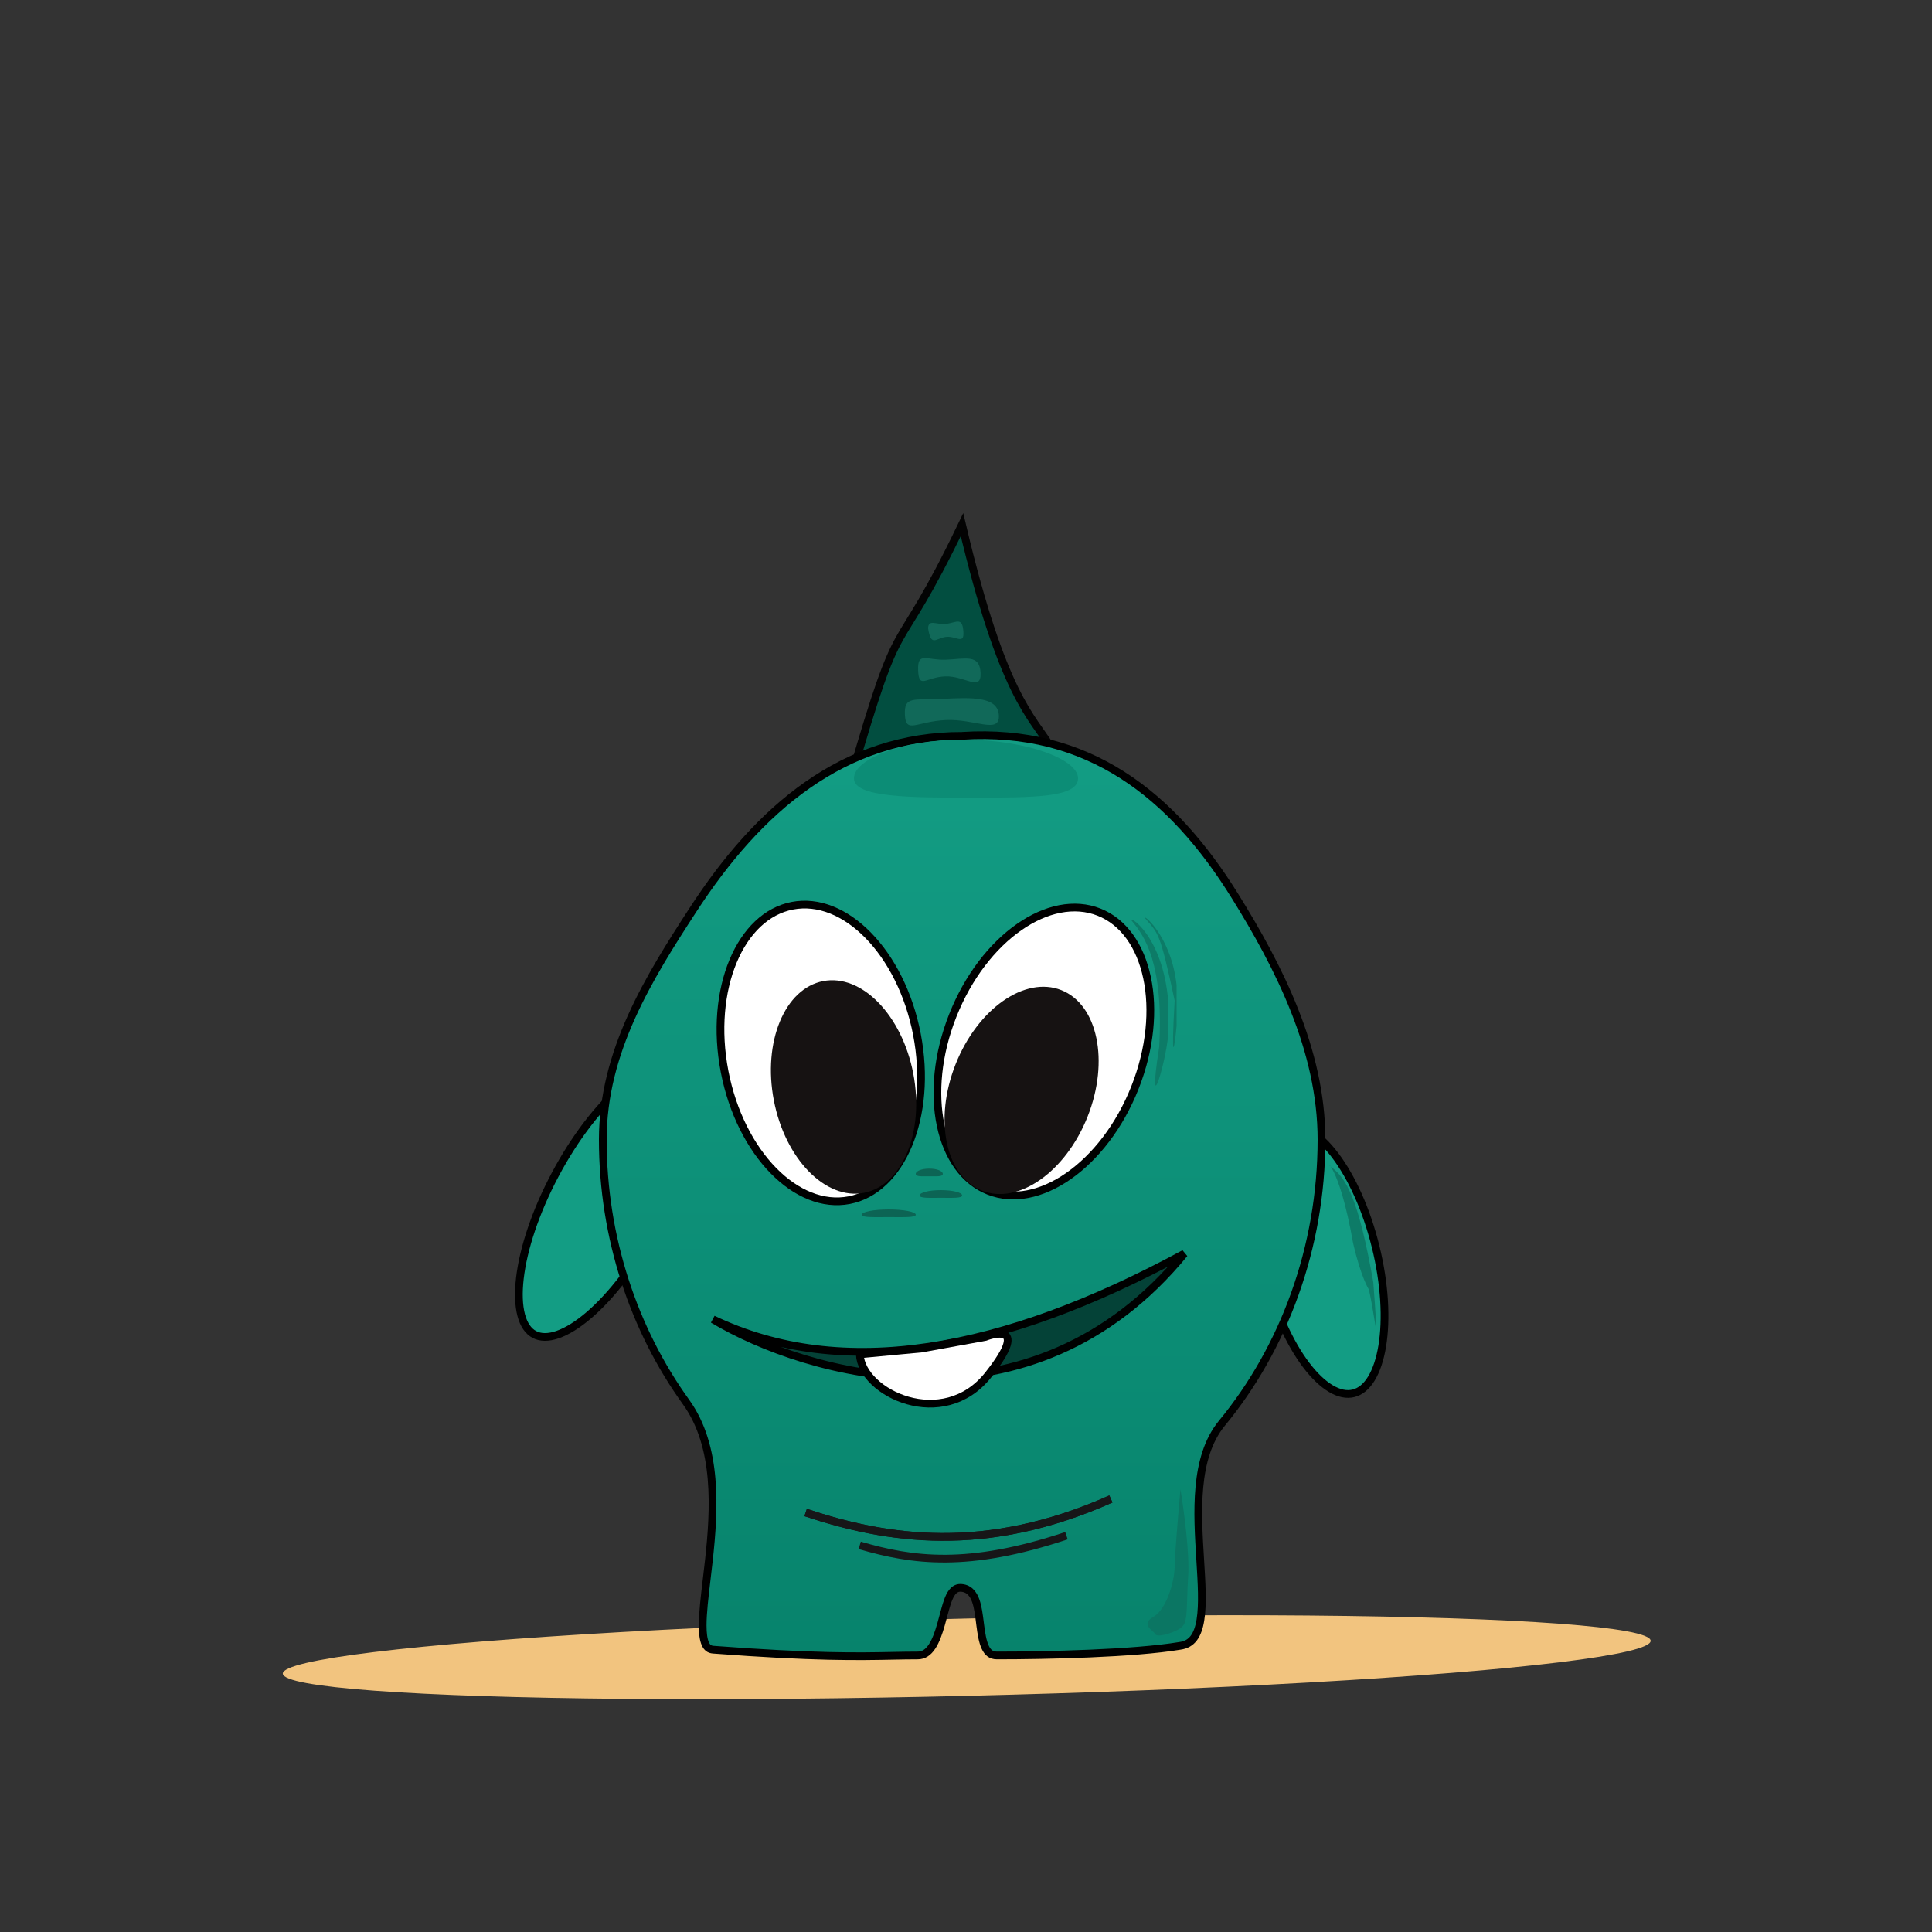 <svg fill="none" height="500" viewBox="0 0 500 500" width="500" xmlns="http://www.w3.org/2000/svg" xmlns:xlink="http://www.w3.org/1999/xlink"><rect x="0" y="0" width="500" height="500" fill="#333333" stroke="none"/><linearGradient id="a" gradientUnits="userSpaceOnUse" x1="249" x2="249" y1="189.266" y2="429.472"><stop offset="0" stop-color="#139d84"/><stop offset="1" stop-color="#07836c"/></linearGradient><ellipse cx="250.19" cy="428.709" fill="#f2c47f" rx="177" ry="10" transform="matrix(1 -.024 .024 1 -10.292 6.174)"/><path d="m248.966 135.766c-18.5 38.5-15 18-29.043 66.68l52.111-8.979c-4.936-8.101-12.568-13.201-23.068-57.701z" fill="#024e40" stroke="#030303" stroke-width="2"/><path d="m234.19 185.025c-.247-4.964 2.139-3.785 9.688-4.159 7.55-.375 14.378-.685 14.625 4.28.246 4.964-6.226.826-13.776 1.201-7.549.375-10.291 3.643-10.537-1.322z" fill="#116959"/><path d="m237.613 173.483c-.198-4.967 2.179-2.553 7.193-2.752 5.013-.199 8.764-1.531 8.962 3.436s-4.131.681-9.145.881c-5.014.199-6.813 3.401-7.01-1.565z" fill="#116959"/><path d="m240.184 162.558c.146-2.496 2.295-.712 4.873-1.118 2.579-.406 4.048-1.816 4.272 2.148.193 3.414-2.055.846-4.634 1.253-2.579.406-3.738 2.627-4.511-2.283z" fill="#116959"/><g stroke-width="2"><path d="m356.008 322.613c2.389 9.686 2.855 18.826 1.714 25.754-.572 3.466-1.537 6.33-2.824 8.426-1.284 2.091-2.846 3.36-4.617 3.797-1.77.436-3.743.04-5.852-1.214-2.114-1.258-4.301-3.343-6.419-6.146-4.233-5.603-8.071-13.91-10.46-23.597-2.39-9.686-2.856-18.826-1.714-25.754.571-3.466 1.536-6.33 2.823-8.426 1.284-2.091 2.846-3.36 4.617-3.797s3.744-.04 5.853 1.214c2.114 1.258 4.3 3.343 6.418 6.146 4.233 5.603 8.071 13.91 10.461 23.597z" fill="#139d84" stroke="#000"/><path d="m169.554 317.762c-5.144 9.682-11.317 17.592-17.102 22.561-2.895 2.487-5.653 4.202-8.099 5.057-2.445.855-4.479.82-6.059-.019-1.58-.84-2.747-2.506-3.407-5.01-.66-2.506-.782-5.751-.342-9.542.881-7.576 3.981-17.118 9.125-26.8 5.145-9.683 11.317-17.592 17.103-22.562 2.895-2.486 5.652-4.202 8.099-5.057 2.445-.854 4.478-.82 6.058.02s2.747 2.505 3.408 5.01c.66 2.506.782 5.751.341 9.542-.88 7.576-3.98 17.117-9.125 26.8z" fill="#139d84" stroke="#000"/><path d="m249 190.433h.031l.032-.002c32.535-2.052 54.246 15.217 70.587 41.529 11.178 17.999 22.35 39.686 22.35 62.973 0 28.001-9.801 54.005-25.745 73.364-3.702 4.494-5.277 10.362-5.854 16.534-.576 6.162-.166 12.758.209 18.79l.002.033c.379 6.1.713 11.555.051 15.615-.33 2.019-.891 3.587-1.734 4.692-.816 1.069-1.94 1.764-3.561 1.981l-.017.002-.016.002c-11.906 1.985-34.324 2.487-47.335 2.487-.804 0-1.387-.215-1.841-.554-.468-.349-.863-.878-1.197-1.6-.682-1.478-.998-3.51-1.283-5.724-.029-.226-.058-.455-.087-.685-.243-1.931-.498-3.954-1.046-5.531-.312-.896-.748-1.745-1.409-2.377-.69-.659-1.572-1.029-2.637-1.029-.922 0-1.605.522-2.083 1.139-.469.604-.831 1.405-1.139 2.255-.404 1.117-.774 2.507-1.154 3.931-.191.718-.384 1.445-.586 2.15-.623 2.179-1.339 4.235-2.339 5.736-.979 1.469-2.144 2.289-3.699 2.289-2.157 0-4.269.042-6.546.087-8.84.175-20.178.401-46.379-1.584-.528-.04-.917-.195-1.22-.422-.309-.231-.584-.581-.814-1.092-.475-1.055-.695-2.65-.693-4.791.003-3.181.484-7.231 1.033-11.851.189-1.588.386-3.243.574-4.954.729-6.631 1.313-13.999.693-21.126-.619-7.128-2.448-14.087-6.603-19.852-13.448-18.662-21.545-42.464-21.545-67.915 0-22.876 11.999-42.004 23.338-59.455 17.012-26.181 38.921-45.045 69.662-45.045z" fill="url(#a)" stroke="#000"/><path d="m293.723 281.467c-3.982 10.063-10.273 18.061-17.175 22.876-6.91 4.82-14.321 6.388-20.676 3.872-6.356-2.515-10.687-8.729-12.427-16.973-1.738-8.234-.852-18.371 3.131-28.434 3.982-10.062 10.273-18.061 17.175-22.876 6.91-4.82 14.321-6.388 20.676-3.872 6.356 2.515 10.687 8.73 12.427 16.973 1.738 8.234.852 18.371-3.131 28.434z" fill="#fff" stroke="#000"/><path d="m187.518 277.303c2.049 10.627 6.749 19.652 12.64 25.662 5.897 6.017 12.889 8.931 19.601 7.636 6.712-1.294 12.119-6.598 15.356-14.377 3.233-7.769 4.24-17.895 2.191-28.522-2.049-10.626-6.749-19.651-12.64-25.662-5.897-6.016-12.889-8.93-19.601-7.636-6.711 1.295-12.119 6.599-15.356 14.377-3.233 7.77-4.24 17.896-2.191 28.522z" fill="#fff" stroke="#000"/></g><ellipse cx="264.351" cy="282.137" fill="#161212" rx="18.373" ry="27.902" transform="matrix(.93 .368 -.368 .93 122.371 -77.48)"/><ellipse cx="18.373" cy="27.902" fill="#161212" rx="18.373" ry="27.902" transform="matrix(-.982 .189 .189 .982 231.081 250.433)"/><path d="m184.5 341.433c33.5 16 74.8 8.6 122-17-39.6 48.346-97.833 31.477-122 17z" fill="#044237" stroke="#000" stroke-width="2"/><path d="m355.407 331.834c1.672 22.23.335 7.852-1.165 1.852 0 0-2-3-4.067-12-3.749-21.21-7.676-21.182-5.596-19.622 4 3 7.078 8.56 10.828 29.77z" fill="#0d7b67"/><path d="m300 270.932c-3.438 22.026 2.475 1.684 2.382-4.499 0 0-.04 2.381 0-6.854-1.382-18.147-11.052-23.139-9.382-21.146 3.211 3.832 8.184 10.993 7 32.499z" fill="#0d7b67"/><path d="m304 258.933c-1 17.5 0 12.5.5 6.5 0 0 0-8.062 0-10.5-1.5-13.5-9.645-19.078-7.975-17.085 3.211 3.833 3.593 3.023 7.475 21.085z" fill="#0d7b67"/><path d="m208.5 391.433c21 7 46.5 11 79-3.5" stroke="#171618" stroke-width="2"/><path d="m208.5 391.433c21 7 46.5 11 79-3.5" stroke="#171618" stroke-width="2"/><path d="m222.5 399.933c13.667 4 28 6 53.5-2.5" stroke="#171618" stroke-width="2"/><path d="m237 314.373c0-.758-3.134-1.373-7-1.373s-7 .615-7 1.373c0 .759 3.134.616 7 .616s7 .143 7-.616z" fill="#0c6454"/><path d="m249 309.373c0-.758-2.462-1.373-5.5-1.373s-5.5.615-5.5 1.373c0 .759 2.462.616 5.5.616s5.5.143 5.5-.616z" fill="#0c6454"/><path d="m244 303.806c0-.759-1.567-1.373-3.5-1.373s-3.5.614-3.5 1.373c0 .758 1.567.616 3.5.616s3.5.142 3.5-.616z" fill="#0c6454"/><path d="m279 201.433c0 4.97-11.484 5-27.5 5s-30.5-.03-30.5-5c0-4.971 12.484-10 28.5-10s29.5 5.029 29.5 10z" fill="#0c8d76"/><path d="m307.5 407.933c.4-6-1.167-17.5-2-22.5-.5 5.5-1.5 17.2-1.5 20 0 3.5-2 11-5.5 13s0 3.5.5 4.5 5.5-.5 7-2 1-5.5 1.5-13z" fill="#0b7663"/><path d="m255.775 355.801c11.725-14.801-.775-9.801-.775-9.801l-16.5 3-16 1.5c.508 9.999 21.55 20.101 33.275 5.301z" fill="#fff" stroke="#000" stroke-width="2"/></svg>